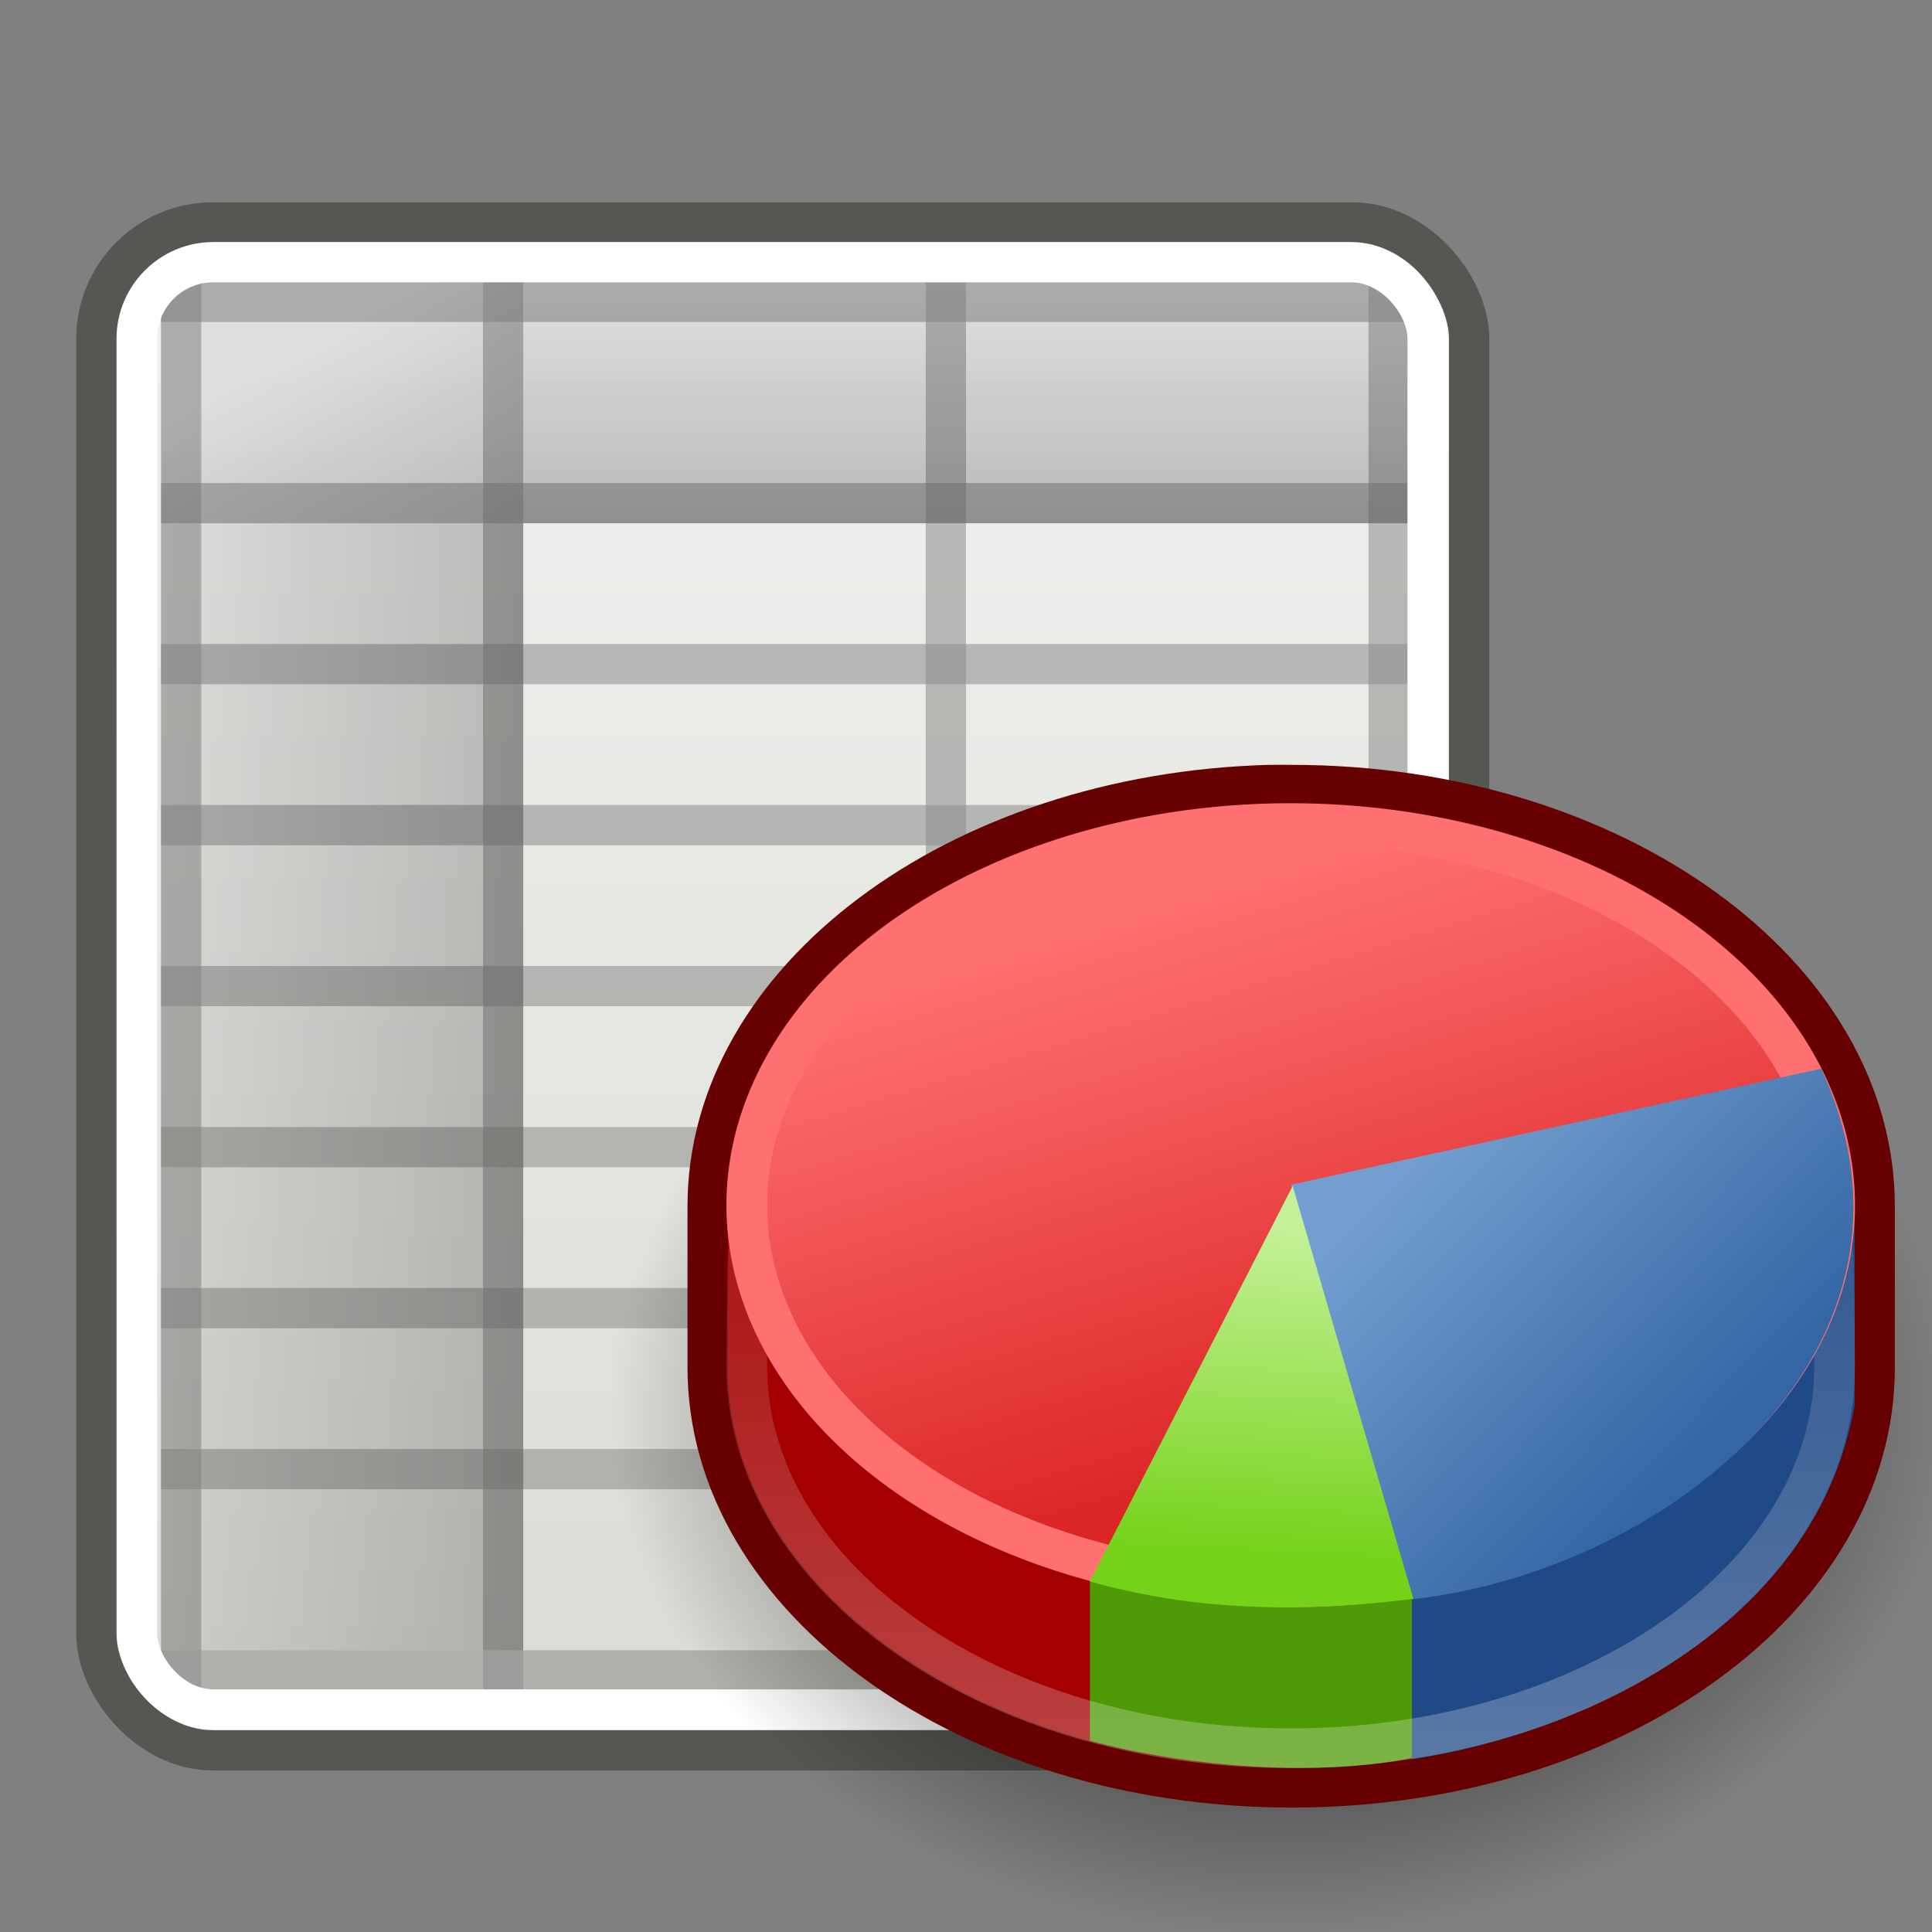 <?xml version="1.0" encoding="UTF-8" standalone="no"?>
<!-- Created with Inkscape (http://www.inkscape.org/) -->
<svg id="svg2" xmlns:rdf="http://www.w3.org/1999/02/22-rdf-syntax-ns#" xmlns="http://www.w3.org/2000/svg" sodipodi:docname="gnumeric.svg" xmlns:sodipodi="http://inkscape.sourceforge.net/DTD/sodipodi-0.dtd" sodipodi:version="0.32" height="48" width="48" version="1.0" xmlns:cc="http://web.resource.org/cc/" xmlns:xlink="http://www.w3.org/1999/xlink" sodipodi:docbase="/home/vinicius/tango-icon-theme-code/apps/scalable" xmlns:dc="http://purl.org/dc/elements/1.1/">
 <rect width="100%" height="100%" fill="#808080" stroke="none"/>
 <defs id="defs5">
  <linearGradient id="linearGradient3390">
   <stop id="stop3392" stop-opacity=".068" offset="0"/>
   <stop id="stop3394" stop-opacity=".214" offset="1"/>
  </linearGradient>
  <linearGradient id="linearGradient16147">
   <stop id="stop16149" stop-color="#fff" offset="0"/>
   <stop id="stop16151" stop-color="#fff" stop-opacity="0" offset="1"/>
  </linearGradient>
  <linearGradient id="linearGradient6032" y2="5.987" gradientUnits="userSpaceOnUse" x2="24.497" gradientTransform="matrix(.812 0 0 1.054 -.45 -1.309)" y1="43.013" x1="24.497">
   <stop id="stop27604" stop-color="#dbdbd5" offset="0"/>
   <stop id="stop27606" stop-color="#f1f1f0" offset="1"/>
  </linearGradient>
  <radialGradient id="radialGradient6034" gradientUnits="userSpaceOnUse" cy="38.891" cx="-74.011" r="13.664">
   <stop id="stop25807" offset="0"/>
   <stop id="stop25809" stop-opacity="0" offset="1"/>
  </radialGradient>
  <linearGradient id="linearGradient6036" y2="17.857" xlink:href="#linearGradient16147" gradientUnits="userSpaceOnUse" x2="-49.994" y1="37.036" x1="-49.994"/>
  <linearGradient id="linearGradient6038" y2="33.543" gradientUnits="userSpaceOnUse" x2="-49.994" y1="20.458" x1="-54.103">
   <stop id="stop9950" stop-color="#ff7171" offset="0"/>
   <stop id="stop9952" stop-color="#dc2525" offset="1"/>
  </linearGradient>
  <linearGradient id="linearGradient6040" y2="48.589" gradientUnits="userSpaceOnUse" x2="-16.605" y1="55.833" x1="-9.257">
   <stop id="stop18788" stop-color="#3465a4" offset="0"/>
   <stop id="stop18790" stop-color="#729fcf" offset="1"/>
  </linearGradient>
  <linearGradient id="linearGradient6042" y2="56.828" gradientUnits="userSpaceOnUse" x2="-18.5" y1="48.666" x1="-18.08">
   <stop id="stop24049" stop-color="#c4f197" offset="0"/>
   <stop id="stop24051" stop-color="#74d218" offset="1"/>
  </linearGradient>
  <linearGradient id="linearGradient3396" y2="-19.5" xlink:href="#linearGradient3390" gradientUnits="userSpaceOnUse" x2="13" gradientTransform="matrix(1 0 5.5599e-35 .71 1.6265e-16 -10.161)" y1="-19.5" x1="7"/>
  <linearGradient id="linearGradient3404" y2="-28.55" xlink:href="#linearGradient3390" gradientUnits="userSpaceOnUse" x2="-13" gradientTransform="matrix(1 0 0 .824 0 -7.235)" y1="-28.55" x1="-3.997"/>
  <linearGradient id="linearGradient3408" y2="-28.724" xlink:href="#linearGradient3390" gradientUnits="userSpaceOnUse" x2="13.669" gradientTransform="matrix(1 0 -2.2419e-34 .29 1.1107e-16 -2.839)" y1="-27.687" x1="6.997"/>
 </defs>
 <sodipodi:namedview id="base" bordercolor="#666666" pagecolor="#ffffff" borderopacity="1.0" showborder="false" showgrid="false" showguides="true" fill="#888a85"/>
 <rect id="rect5976" stroke-linejoin="round" rx="2.892" ry="2.892" height="37.96" width="34.106" stroke="#555753" stroke-linecap="round" y="5.527" x="2.394" fill="url(#linearGradient6032)"/>
 <rect id="rect5980" fill-opacity=".56" transform="rotate(90)" height="1" width="35" y="-35" x="7" fill="#8d8e8b"/>
 <rect id="rect5982" fill-opacity=".56" transform="rotate(90)" height="1" width="35" y="-24" x="7" fill="#8d8e8b"/>
 <rect id="rect5984" fill-opacity=".56" transform="rotate(90)" height="1" width="35" y="-13" x="7" fill="#8d8e8b"/>
 <rect id="rect5986" fill-opacity=".56" transform="rotate(90)" height="1" width="35" y="-5" x="7" fill="#8d8e8b"/>
 <rect id="rect5988" fill-opacity=".56" height="1" width="31" y="20" x="4" fill="#8d8e8b"/>
 <rect id="rect5990" fill-opacity=".56" height="1" width="31" y="24" x="4" fill="#8d8e8b"/>
 <rect id="rect5992" fill-opacity=".56" height="1" width="31" y="28" x="4" fill="#8d8e8b"/>
 <rect id="rect5994" fill-opacity=".56" height="1" width="31" y="32" x="4" fill="#8d8e8b"/>
 <rect id="rect5996" fill-opacity=".56" height="1" width="31" y="36" x="4" fill="#8d8e8b"/>
 <rect id="rect5998" fill-opacity=".56" height="1" width="31" y="41" x="4" fill="#8d8e8b"/>
 <rect id="rect6000" fill-opacity=".56" height="1" width="31" y="16" x="4" fill="#8d8e8b"/>
 <rect id="rect6002" fill-opacity=".56" height="1" width="31" y="12" x="4" fill="#8d8e8b"/>
 <rect id="rect6004" fill-opacity=".56" height="1" width="31" y="7" x="4" fill="#8d8e8b"/>
 <rect id="rect6008" transform="matrix(2.2234e-17 1 -1 1.6007e-17 0 0)" height="22" width="6" y="-35" x="7" fill="url(#linearGradient3396)"/>
 <rect id="rect3406" transform="matrix(9.0957e-18 1 -1 3.9128e-17 0 0)" height="9" width="6" y="-13" x="7" fill="url(#linearGradient3408)"/>
 <rect id="rect6030" transform="scale(-1)" height="28" width="9" y="-41" x="-13" fill="url(#linearGradient3404)"/>
 <rect id="rect5978" stroke-linejoin="round" rx="1.895" ry="1.895" height="35.958" width="32.063" stroke="#fff" stroke-linecap="round" y="6.514" x="3.405" fill="none"/>
 <g id="g6010" transform="translate(50.079 -18.091)">
  <path id="path6012" sodipodi:rx="13.663586" sodipodi:ry="13.663586" sodipodi:type="arc" d="m-60.348 38.891a13.664 13.664 0 1 1 -27.327 0 13.664 13.664 0 1 1 27.327 0z" transform="matrix(1.221 0 0 .958 72.125 15.853)" sodipodi:cy="38.890942" sodipodi:cx="-74.011093" fill="url(#radialGradient6034)"/>
  <path id="path6014" stroke-linejoin="round" d="m-18.549 37.594c-7.745 0.212-13.949 4.834-13.949 10.468v4c0 5.77 6.509 10.438 14.514 10.438 8.005 0 14.482-4.668 14.482-10.438 0-0.315 0-3.691 0-4 0-5.769-6.478-10.468-14.482-10.468-0.188 0-0.379-0.005-0.565 0z" sodipodi:nodetypes="cssssssc" stroke="#670000" stroke-linecap="round" fill="#a40000"/>
  <path id="path6016" d="m-15 57v4.799c4.088-0.608 10.02-3.22 11-8.799v-5l-11 9z" fill-rule="evenodd" sodipodi:nodetypes="ccccc" fill="#204a87"/>
  <path id="path6018" d="m-23 57.37v3.967c1.971 0.548 5.427 0.965 8 0.428v-4l-8-0.395z" fill-rule="evenodd" sodipodi:nodetypes="ccccc" fill="#4e9a06"/>
  <path id="path6020" opacity=".257" stroke-linejoin="round" d="m-37.329 27.447c0 5.029-5.674 9.11-12.665 9.11s-12.665-4.081-12.665-9.11c0-0.241 0.013-2.398 0.038-2.634 0.508-4.695 5.97-6.476 12.627-6.476 6.625 0 12.067 1.746 12.619 6.41 0.03 0.257 0.046 2.436 0.046 2.7z" sodipodi:nodetypes="csssssc" transform="matrix(1.067 0 0 1.042 35.332 23.434)" stroke="url(#linearGradient6036)" stroke-linecap="round" stroke-width=".948" fill="none"/>
  <path id="path6022" sodipodi:rx="12.665184" sodipodi:ry="9.1100445" sodipodi:type="arc" d="m-37.329 27.447a12.665 9.11 0 1 1 -25.33 0 12.665 9.11 0 1 1 25.33 0z" stroke-linejoin="round" stroke-linecap="round" transform="matrix(1.067 0 0 1.042 35.332 19.434)" stroke="#ff7171" sodipodi:cy="27.44685" sodipodi:cx="-49.994148" stroke-width=".948" fill="url(#linearGradient6038)"/>
  <path id="path6024" d="m-18.008 47.526l13.173-2.883c3.175 6.8-3.656 12.455-10.153 13.18l-3.02-10.297z" fill-rule="evenodd" sodipodi:nodetypes="cccc" fill="url(#linearGradient6040)"/>
  <path id="path6026" d="m-17.963 47.556l-5.039 9.826c2.621 0.735 5.221 0.781 8.039 0.433l-3-10.259z" fill-rule="evenodd" sodipodi:nodetypes="cccc" fill="url(#linearGradient6042)"/>
  <path id="path6028" sodipodi:rx="12.665184" sodipodi:ry="9.1100445" sodipodi:type="arc" d="m-37.329 27.447a12.665 9.11 0 1 1 -25.33 0 12.665 9.11 0 1 1 25.33 0z" opacity=".515" stroke-linejoin="round" stroke-linecap="round" transform="matrix(1.067 0 0 1.042 35.332 19.434)" stroke="url(#linearGradient6036)" sodipodi:cy="27.44685" sodipodi:cx="-49.994148" stroke-width=".948" fill="none"/>
 </g>
</svg>
